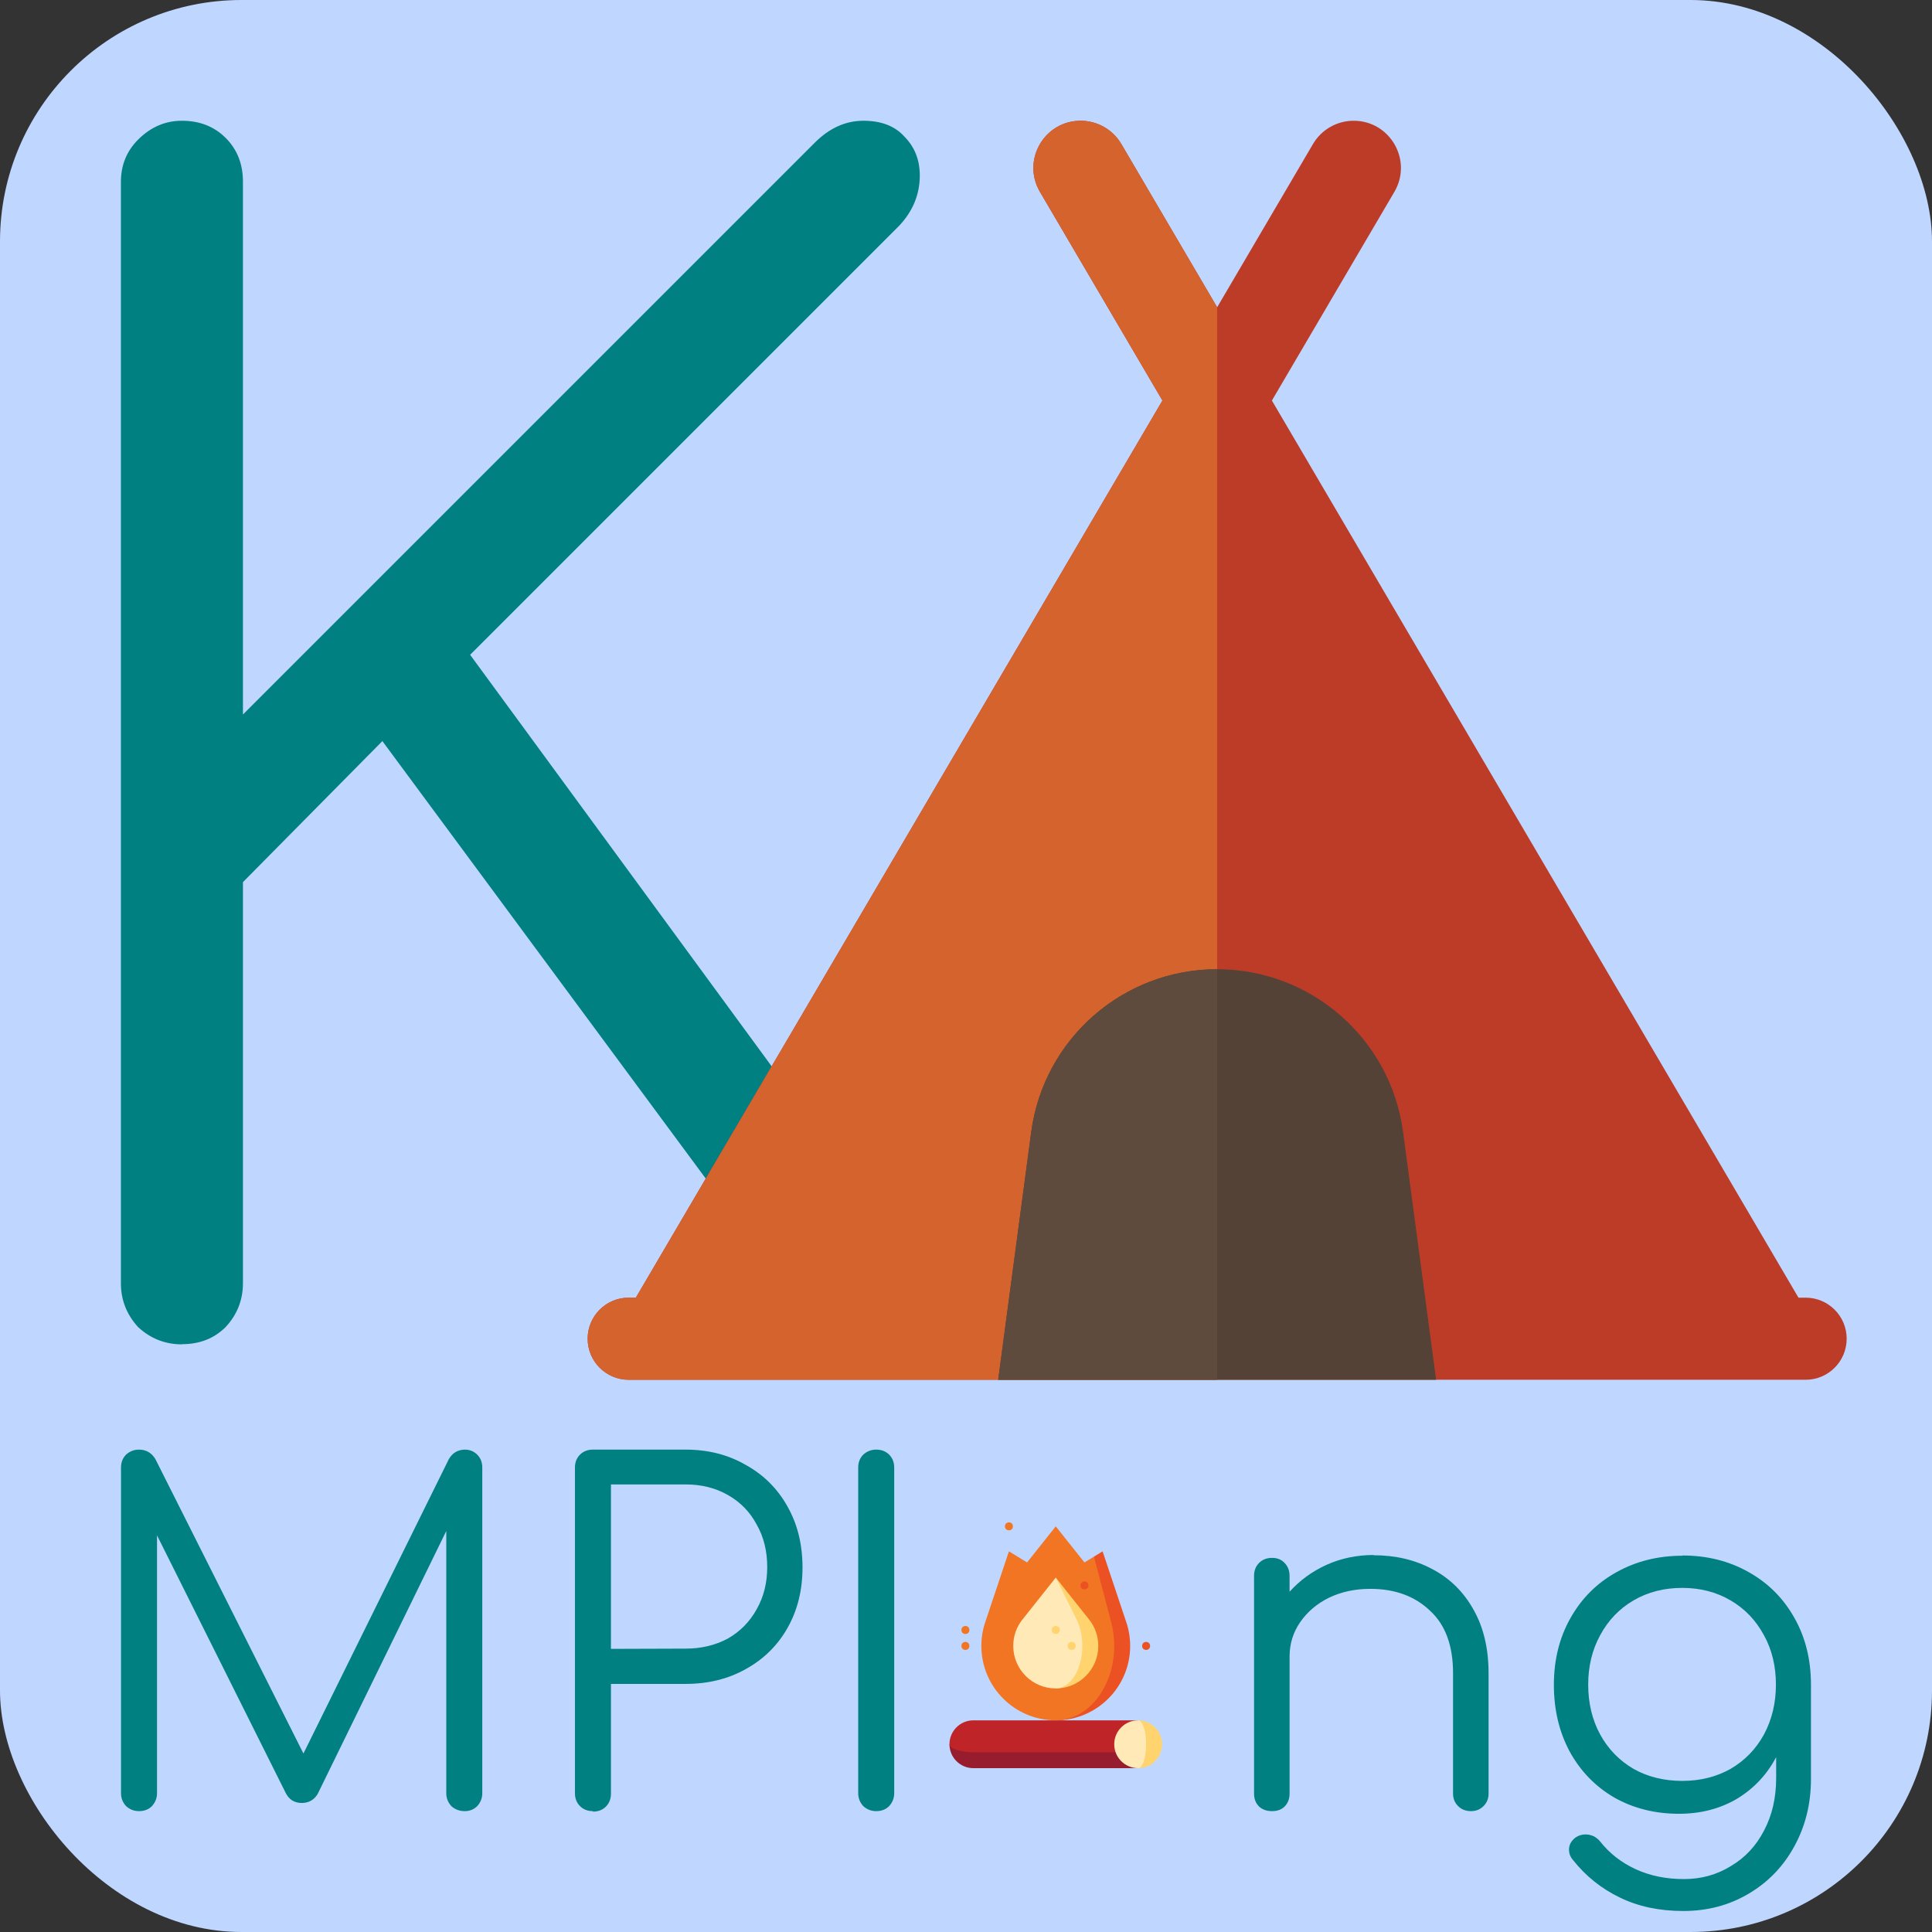 <?xml version="1.0" encoding="UTF-8" standalone="no"?>
<svg
   width="12mm"
   height="12mm"
   viewBox="0 0 12 12"
   version="1.1"
   id="svg8"
   inkscape:version="1.1.1 (c3084ef, 2021-09-22)"
   sodipodi:docname="icon.svg"
   inkscape:export-filename="/home/uhl/kamping-logo.png"
   inkscape:export-xdpi="96"
   inkscape:export-ydpi="96"
   xmlns:inkscape="http://www.inkscape.org/namespaces/inkscape"
   xmlns:sodipodi="http://sodipodi.sourceforge.net/DTD/sodipodi-0.dtd"
   xmlns="http://www.w3.org/2000/svg"
   xmlns:svg="http://www.w3.org/2000/svg"
   xmlns:rdf="http://www.w3.org/1999/02/22-rdf-syntax-ns#"
   xmlns:cc="http://creativecommons.org/ns#"
   xmlns:dc="http://purl.org/dc/elements/1.1/">
  <rect x="0" y="0" width="12" height="12" fill="#333333" stroke="none"/>
  <defs
     id="defs2" />
  <sodipodi:namedview
     id="base"
     pagecolor="#ffffff"
     bordercolor="#666666"
     borderopacity="1.0"
     inkscape:pageopacity="0.0"
     inkscape:pageshadow="2"
     inkscape:zoom="6.0956167"
     inkscape:cx="15.9951"
     inkscape:cy="22.39314"
     inkscape:document-units="mm"
     inkscape:current-layer="layer1"
     inkscape:document-rotation="0"
     showgrid="false"
     inkscape:window-width="1440"
     inkscape:window-height="765"
     inkscape:window-x="0"
     inkscape:window-y="25"
     inkscape:window-maximized="0"
     inkscape:pagecheckerboard="0"
     units="mm"
     height="12in"
     inkscape:object-paths="true"
     inkscape:snap-page="true" />
  <g
     inkscape:label="Layer 1"
     inkscape:groupmode="layer"
     id="layer1"
     transform="translate(-19.057,-57.799)">
    <rect
       style="opacity:1;fill:#bfd6ff;fill-opacity:1;stroke-width:0.303"
       id="rect1563"
       width="12"
       height="12"
       x="19.057"
       y="57.799"
       rx="1.5" />
    <path
       d="m 20.187,66.149 q -0.156,0 -0.272,-0.107 -0.107,-0.117 -0.107,-0.272 v -6.841 q 0,-0.156 0.107,-0.263 0.117,-0.117 0.272,-0.117 0.165,0 0.272,0.107 0.107,0.107 0.107,0.272 v 3.309 l 3.552,-3.552 q 0.136,-0.136 0.302,-0.136 0.165,0 0.253,0.097 0.097,0.097 0.097,0.243 0,0.175 -0.127,0.311 l -2.666,2.666 2.695,3.678 q 0.078,0.126 0.078,0.234 0,0.146 -0.107,0.263 -0.097,0.107 -0.243,0.107 -0.214,0 -0.321,-0.165 l -2.647,-3.581 -0.866,0.876 v 2.491 q 0,0.156 -0.107,0.272 -0.107,0.107 -0.272,0.107 z"
       style="font-style:normal;font-variant:normal;font-weight:normal;font-stretch:normal;font-size:10.583px;line-height:1.25;font-family:Comfortaa;-inkscape-font-specification:'Comfortaa, Normal';font-variant-ligatures:normal;font-variant-caps:normal;font-variant-numeric:normal;font-variant-east-asian:normal;fill:#008080;fill-opacity:1;stroke:none;stroke-width:0.243"
       id="path72" />
    <g
       id="g375"
       transform="matrix(0.017,0,0,0.017,22.707,58.549)">
      <g
         id="XMLID_501_">
        <path
           id="XMLID_1410_"
           style="fill:#bc3c28"
           d="m 460,445 c 0,8.284 -6.716,15 -15,15 H 420 40 15 C 6.716,460 0,453.284 0,445 0,436.716 6.716,430 15,430 h 2.609 L 210,102.222 165.249,25.979 C 158.5,14.481 166.791,0 180.124,0 v 0 c 6.118,0 11.778,3.241 14.875,8.517 L 230,68.148 265.001,8.517 C 268.098,3.241 273.758,0 279.876,0 v 0 c 13.333,0 21.624,14.481 14.875,25.979 L 250,102.222 442.391,430 H 445 c 8.284,0 15,6.716 15,15 z" />
        <path
           id="XMLID_1409_"
           style="fill:#d4632e"
           d="M 230,460 H 40 15 C 6.716,460 0,453.284 0,445 0,436.716 6.716,430 15,430 h 2.609 L 210,102.222 165.249,25.979 C 158.5,14.481 166.791,0 180.124,0 v 0 c 6.118,0 11.778,3.241 14.875,8.517 L 230,68.148 Z" />
        <path
           id="XMLID_1408_"
           style="fill:#544236"
           d="M 297.93,369.474 310,460 H 150 l 12.07,-90.526 C 166.61,335.427 195.652,310 230,310 v 0 c 34.348,0 63.39,25.427 67.93,59.474 z" />
        <path
           id="XMLID_1262_"
           style="fill:#5f4b3d"
           d="m 230,460 h -80 l 12.07,-90.526 C 166.61,335.427 195.652,310 230,310 v 0 z" />
      </g>
      <g
         id="g318" />
      <g
         id="g320" />
      <g
         id="g322" />
      <g
         id="g324" />
      <g
         id="g326" />
      <g
         id="g328" />
      <g
         id="g330" />
      <g
         id="g332" />
      <g
         id="g334" />
      <g
         id="g336" />
      <g
         id="g338" />
      <g
         id="g340" />
      <g
         id="g342" />
      <g
         id="g344" />
      <g
         id="g346" />
    </g>
  </g>
  <g
     inkscape:groupmode="layer"
     id="layer2"
     inkscape:label="Layer 2">
    <g
       id="g1495"
       transform="matrix(1.491,0,0,1.491,-3.128,-6.015)">
      <path
         d="m 23.091,67.872 q 0.031,0 0.052,0.021 0.021,0.021 0.021,0.054 v 1.356 q 0,0.031 -0.021,0.054 -0.021,0.021 -0.052,0.021 -0.033,0 -0.056,-0.021 -0.021,-0.023 -0.021,-0.054 v -1.092 l -0.536,1.096 q -0.023,0.037 -0.066,0.037 -0.048,0 -0.069,-0.046 l -0.534,-1.069 v 1.074 q 0,0.031 -0.021,0.054 -0.021,0.021 -0.054,0.021 -0.031,0 -0.054,-0.021 -0.021,-0.023 -0.021,-0.054 V 67.947 q 0,-0.033 0.021,-0.054 0.023,-0.021 0.054,-0.021 0.044,0 0.068,0.039 l 0.617,1.227 0.606,-1.227 q 0.023,-0.039 0.068,-0.039 z"
         style="font-style:normal;font-variant:normal;font-weight:normal;font-stretch:normal;font-size:10.583px;line-height:1.25;font-family:Comfortaa;-inkscape-font-specification:'Comfortaa, Normal';font-variant-ligatures:normal;font-variant-caps:normal;font-variant-numeric:normal;font-variant-east-asian:normal;fill:#008080;fill-opacity:1;stroke:none;stroke-width:0.048"
         id="path76"
         transform="translate(-19.057,-57.799)" />
      <path
         d="m 23.625,69.378 q -0.033,0 -0.054,-0.021 -0.021,-0.021 -0.021,-0.054 V 67.947 q 0,-0.033 0.021,-0.054 0.021,-0.021 0.054,-0.021 h 0.386 q 0.141,0 0.251,0.064 0.112,0.062 0.174,0.174 0.062,0.11 0.062,0.253 0,0.141 -0.062,0.251 -0.062,0.11 -0.174,0.172 -0.11,0.062 -0.251,0.062 H 23.7 v 0.457 q 0,0.033 -0.021,0.054 -0.021,0.021 -0.054,0.021 z m 0.386,-0.677 q 0.098,0 0.176,-0.042 0.077,-0.044 0.12,-0.122 0.044,-0.077 0.044,-0.176 0,-0.1 -0.044,-0.177 -0.042,-0.079 -0.12,-0.123 -0.077,-0.044 -0.176,-0.044 H 23.7 v 0.685 z"
         style="font-style:normal;font-variant:normal;font-weight:normal;font-stretch:normal;font-size:10.583px;line-height:1.25;font-family:Comfortaa;-inkscape-font-specification:'Comfortaa, Normal';font-variant-ligatures:normal;font-variant-caps:normal;font-variant-numeric:normal;font-variant-east-asian:normal;fill:#008080;fill-opacity:1;stroke:none;stroke-width:0.048"
         id="path78"
         transform="translate(-19.057,-57.799)" />
      <path
         d="m 24.805,69.378 q -0.031,0 -0.054,-0.021 -0.021,-0.023 -0.021,-0.054 V 67.947 q 0,-0.033 0.021,-0.054 0.023,-0.021 0.054,-0.021 0.033,0 0.054,0.021 0.021,0.021 0.021,0.054 v 1.356 q 0,0.031 -0.021,0.054 -0.021,0.021 -0.054,0.021 z"
         style="font-style:normal;font-variant:normal;font-weight:normal;font-stretch:normal;font-size:10.583px;line-height:1.25;font-family:Comfortaa;-inkscape-font-specification:'Comfortaa, Normal';font-variant-ligatures:normal;font-variant-caps:normal;font-variant-numeric:normal;font-variant-east-asian:normal;fill:#008080;fill-opacity:1;stroke:none;stroke-width:0.048"
         id="path80"
         transform="translate(-19.057,-57.799)" />
      <path
         d="m 26.877,68.312 q 0.137,0 0.245,0.058 0.11,0.058 0.172,0.17 0.062,0.11 0.062,0.264 v 0.501 q 0,0.031 -0.021,0.052 -0.021,0.021 -0.052,0.021 -0.033,0 -0.054,-0.021 -0.021,-0.021 -0.021,-0.052 V 68.803 q 0,-0.172 -0.096,-0.26 -0.095,-0.091 -0.249,-0.091 -0.095,0 -0.172,0.037 -0.075,0.037 -0.12,0.102 -0.044,0.064 -0.044,0.143 v 0.571 q 0,0.033 -0.021,0.054 -0.019,0.019 -0.052,0.019 -0.033,0 -0.054,-0.019 -0.021,-0.021 -0.021,-0.054 V 68.398 q 0,-0.033 0.021,-0.054 0.021,-0.021 0.054,-0.021 0.033,0 0.052,0.021 0.021,0.021 0.021,0.054 v 0.066 q 0.064,-0.071 0.154,-0.112 0.091,-0.041 0.197,-0.041 z"
         style="font-style:normal;font-variant:normal;font-weight:normal;font-stretch:normal;font-size:10.583px;line-height:1.25;font-family:Comfortaa;-inkscape-font-specification:'Comfortaa, Normal';font-variant-ligatures:normal;font-variant-caps:normal;font-variant-numeric:normal;font-variant-east-asian:normal;fill:#008080;fill-opacity:1;stroke:none;stroke-width:0.048"
         id="path82"
         transform="translate(-19.057,-57.799)" />
      <path
         d="m 28.163,68.313 q 0.154,0 0.276,0.069 0.122,0.068 0.191,0.191 0.069,0.122 0.069,0.278 v 0.393 q 0,0.154 -0.069,0.28 -0.068,0.125 -0.189,0.197 -0.122,0.073 -0.274,0.073 -0.149,0 -0.264,-0.056 -0.116,-0.056 -0.195,-0.156 -0.017,-0.019 -0.017,-0.044 0,-0.029 0.027,-0.05 0.019,-0.013 0.042,-0.013 0.017,0 0.035,0.008 0.017,0.01 0.027,0.023 0.058,0.073 0.147,0.114 0.089,0.041 0.201,0.041 0.108,0 0.195,-0.054 0.089,-0.052 0.139,-0.149 0.05,-0.095 0.05,-0.218 v -0.087 q -0.058,0.11 -0.164,0.174 -0.106,0.062 -0.241,0.062 -0.15,0 -0.27,-0.068 -0.118,-0.069 -0.185,-0.191 -0.066,-0.123 -0.066,-0.278 0,-0.156 0.069,-0.278 0.069,-0.123 0.191,-0.191 0.123,-0.069 0.276,-0.069 z m 0,0.939 q 0.112,0 0.201,-0.05 0.089,-0.052 0.139,-0.143 0.05,-0.093 0.05,-0.208 0,-0.116 -0.05,-0.206 -0.05,-0.093 -0.139,-0.145 -0.089,-0.052 -0.201,-0.052 -0.114,0 -0.203,0.052 -0.089,0.052 -0.139,0.145 -0.05,0.091 -0.05,0.206 0,0.116 0.05,0.208 0.05,0.091 0.139,0.143 0.089,0.05 0.203,0.05 z"
         style="font-style:normal;font-variant:normal;font-weight:normal;font-stretch:normal;font-size:10.583px;line-height:1.25;font-family:Comfortaa;-inkscape-font-specification:'Comfortaa, Normal';font-variant-ligatures:normal;font-variant-caps:normal;font-variant-numeric:normal;font-variant-east-asian:normal;fill:#008080;fill-opacity:1;stroke:none;stroke-width:0.048"
         id="path84"
         transform="translate(-19.057,-57.799)" />
      <g
         id="g233"
         transform="matrix(0.002,0,0,0.002,5.984,10.376)">
        <path
           style="fill:#971d2e"
           d="m 34.595,462.184 c 0,27.51 22.307,49.816 49.816,49.816 h 343.178 v -33.211 z"
           id="path127" />
        <path
           style="fill:#be2428"
           d="M 427.589,412.368 V 478.79 H 84.411 c -27.51,0 -49.816,-7.439 -49.816,-16.605 0,-27.51 22.307,-49.816 49.816,-49.816 h 343.178 z"
           id="path129" />
        <path
           style="fill:#ffd46e"
           d="M 427.589,412.368 V 512 c 27.51,0 49.816,-22.307 49.816,-49.816 0,-27.51 -22.306,-49.816 -49.816,-49.816 z"
           id="path131" />
        <path
           style="fill:#ffe9b7"
           d="m 427.589,412.368 c 9.166,0 16.605,22.307 16.605,49.816 0,27.51 -7.439,49.816 -16.605,49.816 -27.51,0 -49.816,-22.307 -49.816,-49.816 0,-27.51 22.307,-49.816 49.816,-49.816 z"
           id="path133" />
        <path
           style="fill:#ec5123"
           d="m 401.939,205.099 -48.377,-144.744 -18,11.037 -77.99,340.964 c 84.876,-0.841 153.412,-69.898 153.412,-154.973 0,-18.343 -3.188,-35.944 -9.045,-52.284 z"
           id="path135" />
        <path
           style="fill:#f27524"
           d="m 370.666,205.099 c 4.594,16.34 7.107,33.941 7.107,52.285 0,84.931 -53.669,153.899 -120.201,154.973 -0.52,0.011 -1.052,0.011 -1.572,0.011 -85.595,0 -154.984,-69.388 -154.984,-154.984 0,-18.343 3.188,-35.945 9.044,-52.285 L 158.437,60.355 196.209,83.525 256,8.303 315.791,83.525 335.562,71.392 Z"
           id="path137" />
        <path
           style="fill:#ffd46e"
           d="M 325.488,202.475 256,115.053 v 230.893 c 48.831,0 88.562,-39.731 88.562,-88.562 0,-20.192 -6.609,-39.189 -19.074,-54.909 z"
           id="path139" />
        <path
           style="fill:#ffe9b7"
           d="m 299.429,202.475 c 7.793,15.72 11.923,34.716 11.923,54.909 0,48.831 -24.831,88.562 -55.351,88.562 -48.831,0 -88.562,-39.731 -88.562,-88.562 0,-20.192 6.609,-39.189 19.118,-54.953 L 256,115.053 Z"
           id="path141" />
        <g
           id="g147">
          <circle
             style="fill:#ec5123"
             cx="444.195"
             cy="257.384"
             r="8.303"
             id="circle143" />
          <circle
             style="fill:#ec5123"
             cx="315.791"
             cy="131.371"
             r="8.303"
             id="circle145" />
        </g>
        <g
           id="g155">
          <circle
             style="fill:#f27524"
             cx="158.438"
             cy="8.303"
             r="8.303"
             id="circle149" />
          <circle
             style="fill:#f27524"
             cx="67.805"
             cy="257.384"
             r="8.303"
             id="circle151" />
          <circle
             style="fill:#f27524"
             cx="67.805"
             cy="224.173"
             r="8.303"
             id="circle153" />
        </g>
        <g
           id="g161">
          <circle
             style="fill:#ffd46e"
             cx="256"
             cy="224.173"
             r="8.303"
             id="circle157" />
          <circle
             style="fill:#ffd46e"
             cx="289.211"
             cy="257.384"
             r="8.303"
             id="circle159" />
        </g>
        <g
           id="g163" />
        <g
           id="g165" />
        <g
           id="g167" />
        <g
           id="g169" />
        <g
           id="g171" />
        <g
           id="g173" />
        <g
           id="g175" />
        <g
           id="g177" />
        <g
           id="g179" />
        <g
           id="g181" />
        <g
           id="g183" />
        <g
           id="g185" />
        <g
           id="g187" />
        <g
           id="g189" />
        <g
           id="g191" />
      </g>
    </g>
  </g>
</svg>
